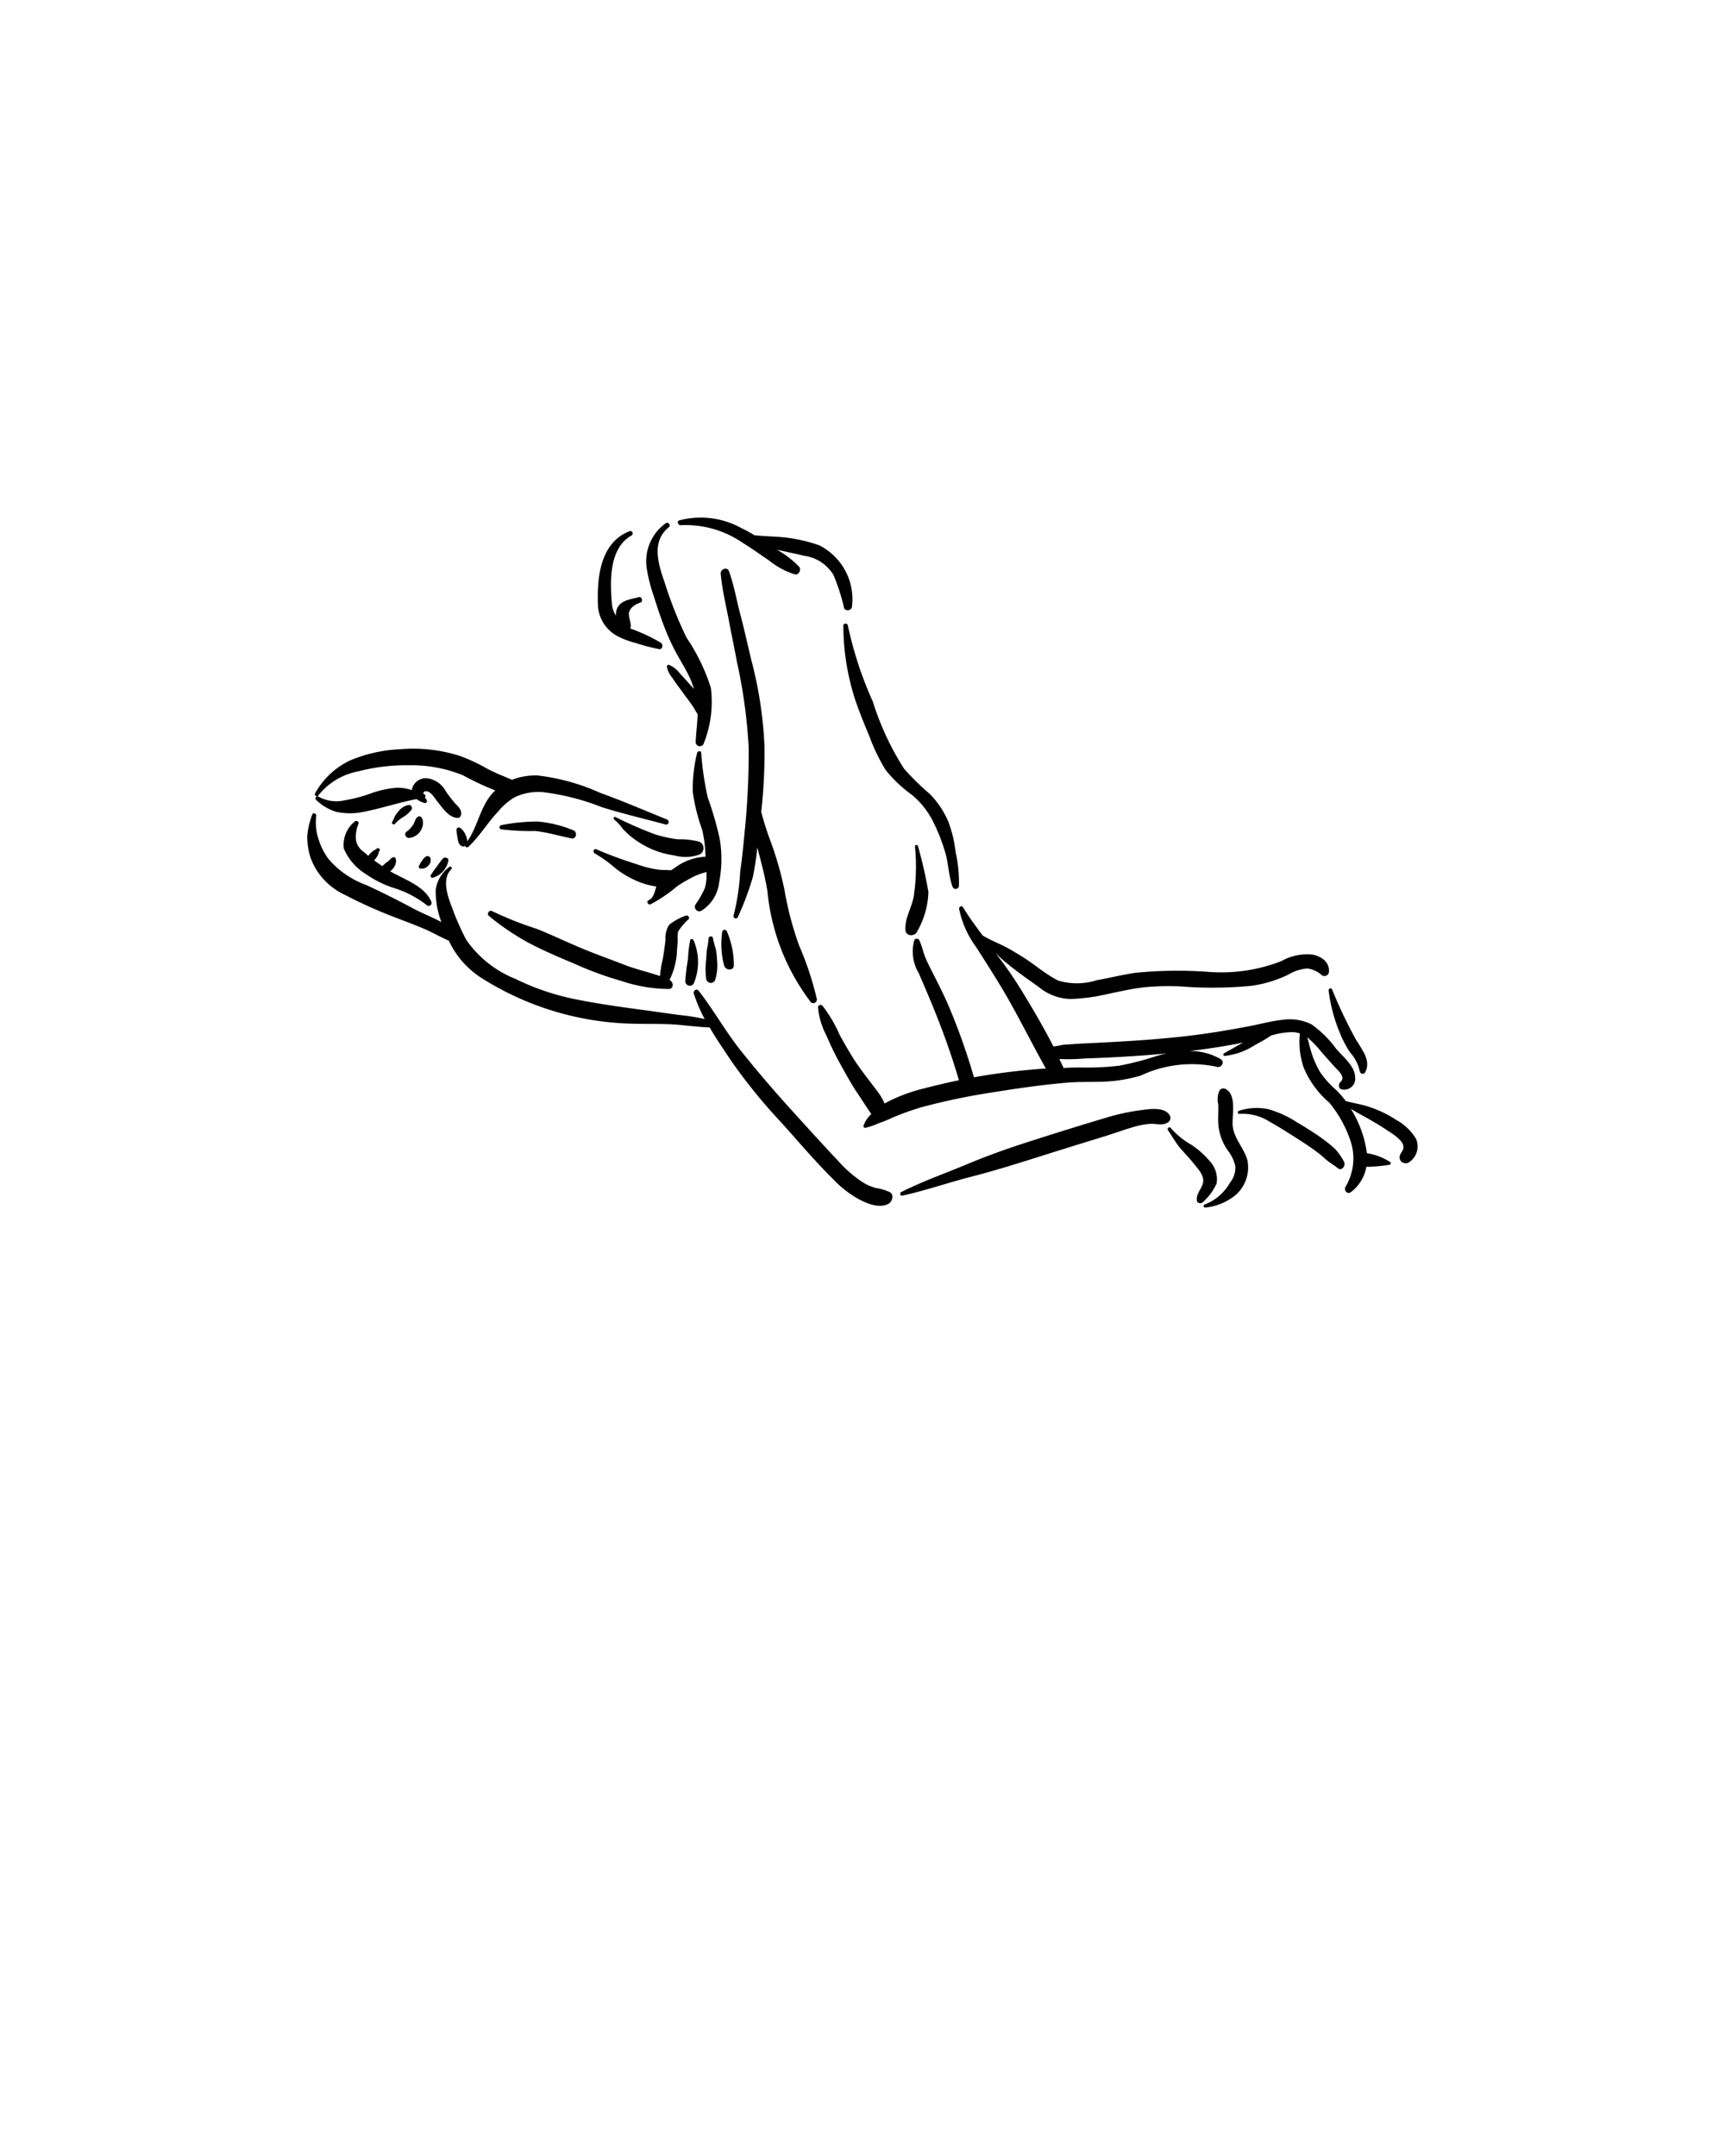 <svg xmlns="http://www.w3.org/2000/svg" data-name="Layer 1" viewBox="0 0 10 12.5" x="0px" y="0px"><title>KAMASUTRA</title><path d="M3.866,4.751c-.129-.052-.255-.107-.386-.154A1.227,1.227,0,0,0,3.116,4.496a.381.381,0,0,0-.148.025c-.049-.021-.098-.04-.145-.065a1.04,1.04,0,0,0-.153-.072.89.89,0,0,0-.351-.04.843.843,0,0,0-.29.065.456.456,0,0,0-.202.19c-.007.012.01.025.018.013a.387.387,0,0,1,.233-.14,1.083,1.083,0,0,1,.288-.035.789.789,0,0,1,.318.058,1.698,1.698,0,0,0,.187.088.28.28,0,0,0-.036.041c-.055.077-.071.176-.126.254a.083.083,0,0,0-.008-.032.098.098,0,0,0-.033-.046.014.014,0,0,0-.022.01.316.316,0,0,0,.007.05c.003.019.005.037.025.046a.019.019,0,0,0,.018-.002.012.012,0,0,0,.019.006c.066-.062.111-.14.173-.205a.353.353,0,0,1,.1-.085.327.327,0,0,1,.153-.028,1.379,1.379,0,0,1,.346.087c.122.039.246.067.37.101A.014.014,0,0,0,3.866,4.751Z"/><path d="M5.157,6.911a.301.301,0,0,0-.079-.023.281.281,0,0,1-.079-.035.715.715,0,0,1-.138-.12c-.097-.103-.192-.208-.287-.313q-.143-.158-.276-.324c-.09-.112-.16-.239-.248-.352-.012-.015-.033 0-.028.017A.92.92,0,0,0,4.085,5.908a1.232,1.232,0,0,0-.135-.022c-.066-.008-.131-.018-.197-.027-.133-.018-.268-.036-.399-.062a1.431,1.431,0,0,1-.367-.122.632.632,0,0,1-.284-.226,1.464,1.464,0,0,1-.081-.183c-.025-.064-.064-.169-.006-.226.008-.008-.002-.021-.011-.014a.2.2,0,0,0-.079.131.491.491,0,0,0,.033.189c-.052-.028-.109-.05-.16-.077-.092-.049-.184-.096-.279-.139A.52.52,0,0,1,1.906,4.982a.367.367,0,0,1-.057-.109.316.316,0,0,1-.016-.141c.004-.015-.019-.024-.023-.009a.47.47,0,0,0-.029.124.401.401,0,0,0,.02.128.382.382,0,0,0,.196.212,2.785,2.785,0,0,0,.312.139c.055.021.109.041.163.065.044.02.086.044.13.063a.515.515,0,0,0,.189.216,1.705,1.705,0,0,0,.821.263c.087.005.175.002.263.005.08.003.159.016.239.019.038.066.082.129.123.191a3.198,3.198,0,0,0,.293.361c.099.11.195.224.3.328a.637.637,0,0,0,.147.115c.049.026.123.057.176.026C5.172,6.965,5.186,6.927,5.157,6.911Z"/><path d="M2.637,4.656a.73.73,0,0,1-.053-.069.143.143,0,0,0-.112-.075.083.083,0,0,0-.084.064l-0.0.005A.273.273,0,0,0,2.303,4.567a.571.571,0,0,0-.156.034.852.852,0,0,1-.149.039.212.212,0,0,1-.151-.021c-.012-.009-.025.01-.014.019a.285.285,0,0,0,.117.069.378.378,0,0,0,.152.001c.106-.02.207-.055.313-.075a.155.155,0,0,0,.043.022.012.012,0,0,0,.014-.019l-.009-.013a.011.011,0,0,0-.003-.018L2.455,4.604c-.002-.012.004-.02.024-.015.024.006.044.044.059.061.029.036.066.093.117.092.013-0.0.019-.015.019-.026C2.673,4.689,2.654,4.675,2.637,4.656Z"/><path d="M2.5,5.227c-.039-.091-.157-.128-.239-.176l.004-.002a.078.078,0,0,0,.023-.028.066.066,0,0,0,.008-.031c-0-.009-.004-.022-.016-.02-.012.002-.021.017-.03.024l-.016.011-.016.015-.001.002q-.024-.016-.048-.034l.008-.009a.154.154,0,0,0,.013-.02c.004-.008.005-.019.01-.026.008-.01-.009-.022-.017-.012-.004.005-.013.007-.018.011l-.02.017L2.135,4.962l-.024-.021a.109.109,0,0,1-.047-.067A.187.187,0,0,1,2.078,4.777a.013.013,0,0,0-.02-.015.174.174,0,0,0-.065.157.319.319,0,0,0,.127.148.62.62,0,0,0,.181.087.598.598,0,0,1,.173.094A.017.017,0,0,0,2.5,5.227Z"/><path d="M3.975,5.309a.328.328,0,0,0-.095.052.137.137,0,0,0-.022.086c-.004.04-.01.08-.017.119a.606.606,0,0,0-.015.093c-.066-.023-.135-.038-.2-.063-.088-.034-.176-.065-.263-.102-.084-.035-.167-.075-.252-.109a1.978,1.978,0,0,1-.255-.101.017.017,0,0,0-.02.028,1.497,1.497,0,0,0,.224.152c.087.046.178.085.269.123a1.968,1.968,0,0,0,.272.1.886.886,0,0,0,.277.047c.029-.002.027-.041.005-.051l-.002-.001a.424.424,0,0,0,.044-.18q.003-.028.004-.056a.169.169,0,0,1,.002-.045.346.346,0,0,1,.061-.072C4.001,5.32,3.986,5.303,3.975,5.309Z"/><path d="M4.054,4.88a.452.452,0,0,0-.126-.014.783.783,0,0,1-.129-.028,2.366,2.366,0,0,1-.231-.101c-.008-.003-.015.009-.008.014a.275.275,0,0,1,.05.054.478.478,0,0,0,.05.047.536.536,0,0,0,.12.072.522.522,0,0,0,.131.036.24.24,0,0,0,.145-.006A.041.041,0,0,0,4.054,4.88Z"/><path d="M3.324,4.814a.699.699,0,0,0-.207-.051,1.103,1.103,0,0,0-.211.021c-.012.001-.014.021-.002.024a1.399,1.399,0,0,0,.2.01c.071.008.14.029.21.043C3.341,4.866,3.349,4.824,3.324,4.814Z"/><path d="M4.172,4.862a1.938,1.938,0,0,0-.069-.238,1.731,1.731,0,0,1-.038-.259c-.001-.014-.021-.012-.024.001a.881.881,0,0,0-.025.225,1.072,1.072,0,0,0,.054.218.723.723,0,0,1,.02.158A.322.322,0,0,0,3.911,5.032l-.022.014c-.024-.003-.048-.001-.073-.004a.609.609,0,0,1-.123-.031A2.374,2.374,0,0,1,3.457,4.924c-.015-.007-.023.017-.009.024a.749.749,0,0,1,.122.088.576.576,0,0,0,.12.071.445.445,0,0,0,.115.033c-.01.031-.017.068-.044.079-.016.006-.005.029.01.024a.837.837,0,0,0,.156-.106.984.984,0,0,1,.097-.056.422.422,0,0,1,.071-.025.251.251,0,0,1-.009.093.539.539,0,0,1-.054.095.026.026,0,0,0,.031.038A.221.221,0,0,0,4.169,5.115.704.704,0,0,0,4.172,4.862Z"/><path d="M4.121,3.988a1.129,1.129,0,0,0-.141-.291,2.282,2.282,0,0,1-.124-.311c-.037-.107-.085-.244.021-.329.015-.012-.004-.034-.018-.023a.271.271,0,0,0-.111.253.887.887,0,0,0,.042.169c.018.058.037.116.059.173a1.285,1.285,0,0,0,.072.158c.026.048.056.095.079.145a.499.499,0,0,1,.023.063l-.005-.006c-.025-.028-.051-.057-.077-.085a.153.153,0,0,0-.062-.049.01.01,0,0,0-.013.01.137.137,0,0,0,.031.064c.019.03.041.058.062.087.018.025.037.049.054.074.011.016.02.034.031.05-.001.054-.009.107-.011.161a.024.024,0,0,0,.046.011A.653.653,0,0,0,4.121,3.988Z"/><path d="M4.02,5.45c-.004-.007-.016-.009-.019.001a.804.804,0,0,0-.013.111,1.128,1.128,0,0,0-.015.125.026.026,0,0,0,.05.012A.322.322,0,0,0,4.02,5.45Z"/><path d="M4.157,5.569a.469.469,0,0,0-.007-.065.653.653,0,0,1-.017-.064c-.001-.017-.027-.013-.026.004a.357.357,0,0,1-.009.061c-.002.019-.003.038-.004.057a.435.435,0,0,0,0,.114.027.027,0,0,0,.052.005A.284.284,0,0,0,4.157,5.569Z"/><path d="M4.213,5.398a.014.014,0,0,0-.026.004.48.48,0,0,0,.011.196c.007.029.057.033.056-.002A.49.49,0,0,0,4.213,5.398Z"/><path d="M4.734,5.787a1.802,1.802,0,0,0-.101-.304,1.844,1.844,0,0,1-.085-.322,1.99,1.99,0,0,0-.087-.3,1.603,1.603,0,0,1-.048-.154A3.137,3.137,0,0,0,4.432,4.332a2.346,2.346,0,0,0-.077-.507c-.021-.087-.04-.175-.063-.262-.022-.083-.037-.17-.066-.251-.01-.028-.05-.013-.048.014.008.088.029.178.046.264.015.082.033.165.048.247a3.053,3.053,0,0,1,.068.494,4.476,4.476,0,0,1-.023.49c-.007.077-.015.155-.026.232a1.322,1.322,0,0,1-.038.254.013.013,0,0,0,.025.009,1.691,1.691,0,0,0,.086-.23,1.497,1.497,0,0,0,.026-.173c.022.084.045.168.059.255a1.255,1.255,0,0,0,.246.635A.021.021,0,0,0,4.734,5.787Z"/><path d="M3.832,3.727a1.005,1.005,0,0,0-.178-.083l.003-.011c.001-.026-.014-.054-.011-.079.005-.031.039-.052.066-.06.018-.006.009-.037-.009-.032-.053.015-.118.018-.131.084a.095.095,0,0,0-.001.024.152.152,0,0,1-.024-.071c-.011-.129-.017-.322.115-.395a.014.014,0,0,0-.011-.025c-.17.066-.19.264-.185.422a.214.214,0,0,0,.106.183.469.469,0,0,0,.114.044,1.046,1.046,0,0,0,.133.035C3.84,3.768,3.847,3.74,3.832,3.727Z"/><path d="M4.75,3.162a.884.884,0,0,0-.251-.05c-.042-.003-.084-.004-.126-.009-.024-.015-.049-.029-.075-.041a.485.485,0,0,0-.36-.045c-.016.005-.007.029.008.028a.582.582,0,0,1,.359.102c.053.032.103.069.154.103a.44.44,0,0,0,.149.08c.024.005.039-.028.024-.045a.574.574,0,0,0-.128-.098c.052.012.104.022.156.035a.236.236,0,0,1,.172.112,1.178,1.178,0,0,1,.061.19c.007.023.045.016.046-.007A.35.35,0,0,0,4.75,3.162Z"/><path d="M5.54,4.942a.723.723,0,0,0-.042-.177.52.52,0,0,0-.108-.162,1.482,1.482,0,0,1-.149-.146,1.622,1.622,0,0,1-.181-.389A2.183,2.183,0,0,1,4.915,3.626c-.002-.014-.026-.014-.026.001a1.396,1.396,0,0,0,.073.443c.024.069.052.137.08.204a1.062,1.062,0,0,0,.092.19.767.767,0,0,0,.152.144.481.481,0,0,1,.122.153,1.058,1.058,0,0,1,.074.19c.017.063.018.129.04.19a.019.019,0,0,0,.037-.006A.782.782,0,0,0,5.54,4.942Z"/><path d="M5.382,5.172a2.436,2.436,0,0,0-.061-.268.009.009,0,0,0-.017.003,1.151,1.151,0,0,1-.004.268c-.006.077-.056.14-.051.218.002.037.056.038.068.007A.485.485,0,0,0,5.382,5.172Z"/><path d="M8.209,6.603a.305.305,0,0,0-.115-.11.665.665,0,0,0-.155-.075c-.044-.015-.092-.022-.137-.034a.543.543,0,0,0-.058-.066.529.529,0,0,1-.093-.105.551.551,0,0,1-.053-.126c-.007-.023-.012-.049-.02-.073a.576.576,0,0,1,.083.086l.074.083c.019.021.069.061.036.09-.013.011-.013.039.007.043a.064.064,0,0,0,.078-.071c-.002-.064-.071-.119-.11-.164A.62.62,0,0,0,7.603,5.939a.285.285,0,0,0-.17-.026c-.067.007-.132.026-.198.038-.074.014-.148.027-.222.038-.151.023-.304.036-.457.046q-.129.008-.258.014c-.043.002-.086.005-.129.008-.014.001-.039.008-.062.01-.066-.127-.139-.252-.215-.372-.038-.059-.079-.116-.122-.171.021.021.043.042.066.06.059.049.122.093.184.137a.304.304,0,0,0,.183.071,1.084,1.084,0,0,0,.214-.028c.072-.015.144-.032.217-.04a1.515,1.515,0,0,1,.21-.005,2.342,2.342,0,0,0,.415-.004.726.726,0,0,0,.211-.065.24.24,0,0,1,.11-.035.158.158,0,0,1,.083.039.026.026,0,0,0,.041-.019c.004-.057-.042-.089-.093-.1a.301.301,0,0,0-.182.037.958.958,0,0,1-.419.063,2.461,2.461,0,0,0-.427.005c-.076.011-.15.03-.225.043a.378.378,0,0,1-.224.002c-.074-.037-.139-.096-.209-.139-.037-.023-.075-.046-.114-.065-.039-.019-.078-.035-.114-.057-.04-.053-.08-.107-.115-.165-.007-.011-.023-.001-.022.01a.564.564,0,0,0,.098.221c.051.079.101.158.15.239.091.152.168.312.255.466a3.772,3.772,0,0,0-.417.051,3.648,3.648,0,0,0-.135-.386c-.029-.071-.063-.139-.098-.208-.016-.031-.032-.062-.046-.094-.015-.035-.022-.074-.038-.107a.016.016,0,0,0-.029.001.245.245,0,0,0,.026.19c.031.072.062.143.091.216.054.133.102.268.142.405q-.101.021-.201.047a.98.98,0,0,0-.206.075l-.024.013a.333.333,0,0,0-.045-.075c-.038-.051-.078-.101-.114-.153-.037-.054-.069-.112-.101-.169A.801.801,0,0,0,4.768,5.831c-.008-.008-.025-.006-.026.008a.435.435,0,0,0,.049.165,1.732,1.732,0,0,0,.088.179c.031.055.061.111.097.163.025.037.049.076.075.113a.173.173,0,0,0-.045.067.01.01,0,0,0,.01.013A.389.389,0,0,0,5.092,6.513.868.868,0,0,0,5.176,6.479a1.48,1.48,0,0,1,.175-.062,3.78,3.78,0,0,1,.405-.084c.143-.023.287-.044.431-.056.072-.006.145-.003.218-.006A.876.876,0,0,0,6.613,6.236a.694.694,0,0,1,.441-.051c.026.009.048-.028.023-.044A.346.346,0,0,0,6.894,6.094c.073-.009.147-.019.22-.032.031-.005.062-.011.092-.018-.036.021-.073.042-.11.063a.008.008,0,0,0,.004.015.399.399,0,0,0,.17-.06c.03-.017.067-.036.098-.058a.454.454,0,0,1,.122-.02.141.141,0,0,1,.046.008.448.448,0,0,0,.023.201.544.544,0,0,0,.147.2.687.687,0,0,1,.126.231.32.32,0,0,1-.032.257c-.011.021.011.047.032.03a.235.235,0,0,0,.089-.146c.01 0.0.021-0.0.03-.001a.913.913,0,0,0,.105-.011.009.009,0,0,0,.004-.015.349.349,0,0,0-.136-.052A.642.642,0,0,0,7.831,6.429c.022.013.044.026.065.037.047.026.094.053.139.083.031.021.106.063.101.106-.003.022-.025.035-.022.059a.031.031,0,0,0,.023.028.035.035,0,0,0,.035-.006A.11.11,0,0,0,8.209,6.603ZM6.703,6.123a1.688,1.688,0,0,1-.216.056,1.685,1.685,0,0,1-.229.01c-.031 0-.061.001-.092.003l-.001-.002-.024-.05a1.096,1.096,0,0,0,.144-.003c.14-.005.28-.012.419-.024l.059-.005C6.744,6.112,6.723,6.117,6.703,6.123Z"/><path d="M7.85,6.008a2.734,2.734,0,0,1-.128-.272c-.004-.011-.021-.005-.02.006a.935.935,0,0,0,.068.253.601.601,0,0,0,.056.106.239.239,0,0,1,.057.111.017.017,0,0,0,.03.007C7.955,6.143,7.883,6.073,7.85,6.008Z"/><path d="M7.79,6.733a.328.328,0,0,0-.052-.073.767.767,0,0,0-.07-.057c-.048-.035-.099-.066-.149-.096a.605.605,0,0,0-.17-.077A.33.33,0,0,0,7.183,6.44c-.011.003-.009.02.003.018a.291.291,0,0,1,.175.046c.049.027.096.057.143.087.044.028.088.056.129.087.019.014.037.029.054.045.021.018.046.031.067.049C7.778,6.794,7.805,6.756,7.79,6.733Z"/><path d="M6.779,6.463c-.033-.047-.118-.033-.168-.026A1.205,1.205,0,0,0,6.413,6.48q-.201.06-.401.124c-.133.042-.265.087-.394.141-.131.055-.266.102-.393.166-.011.005-.007.024.006.021.133-.029.261-.074.393-.108.129-.033.255-.072.382-.112q.192-.061.385-.12c.063-.019.124-.042.187-.06a.417.417,0,0,1,.091-.016c.033-.002.067.011.097-.006A.031.031,0,0,0,6.779,6.463Z"/><path d="M7.013,6.732a.492.492,0,0,0-.107-.095.466.466,0,0,1-.119-.097c-.008-.011-.023.002-.016.013.023.033.042.068.067.099.027.032.057.062.083.095.026.032.066.073.051.118-.012.036-.036.053-.034.094.001.019.027.022.037.009A.318.318,0,0,0,7.053,6.861.154.154,0,0,0,7.013,6.732Z"/><path d="M7.232,6.73c-.018-.073-.079-.126-.086-.204-.005-.062.026-.182-.045-.214a.027.027,0,0,0-.031.01.12.12,0,0,0-.008.079c.002.034-.001.069 0.0.103a.306.306,0,0,0,.057.168.24.24,0,0,1,.042.086.137.137,0,0,1-.03.098.287.287,0,0,1-.146.127c-.011.003-.009.02.003.018a.324.324,0,0,0,.18-.077A.213.213,0,0,0,7.232,6.73Z"/><path d="M2.45,4.753c-.003-.01-.012-.025-.025-.019-.016.007-.02.031-.028.044a.144.144,0,0,1-.04.044c-.018.012-.003.039.016.036a.089.089,0,0,0,.074-.059A.08.08,0,0,0,2.45,4.753Z"/><path d="M2.368,4.667a.097.097,0,0,0-.058.037.18.18,0,0,0-.021.029c-.006.011-.009.023-.016.033a.01.01,0,0,0,.016.011A.221.221,0,0,1,2.339,4.736a.162.162,0,0,0,.046-.041A.018.018,0,0,0,2.368,4.667Z"/><path d="M2.496,4.979a.018.018,0,0,0-.03-.011L2.464,4.97l-.011.01-.008.013a.092.092,0,0,0-.014.024l-.001.001a.011.011,0,0,0,.008.018.058.058,0,0,0,.019-.001.06.06,0,0,0,.036-.03A.041.041,0,0,0,2.496,4.979Z"/><path d="M2.566,4.979a.573.573,0,0,0-.035.047.499.499,0,0,0-.033.047c-.004.007.001.018.01.016a.127.127,0,0,0,.091-.098C2.603,4.972,2.577,4.967,2.566,4.979Z"/></svg>
